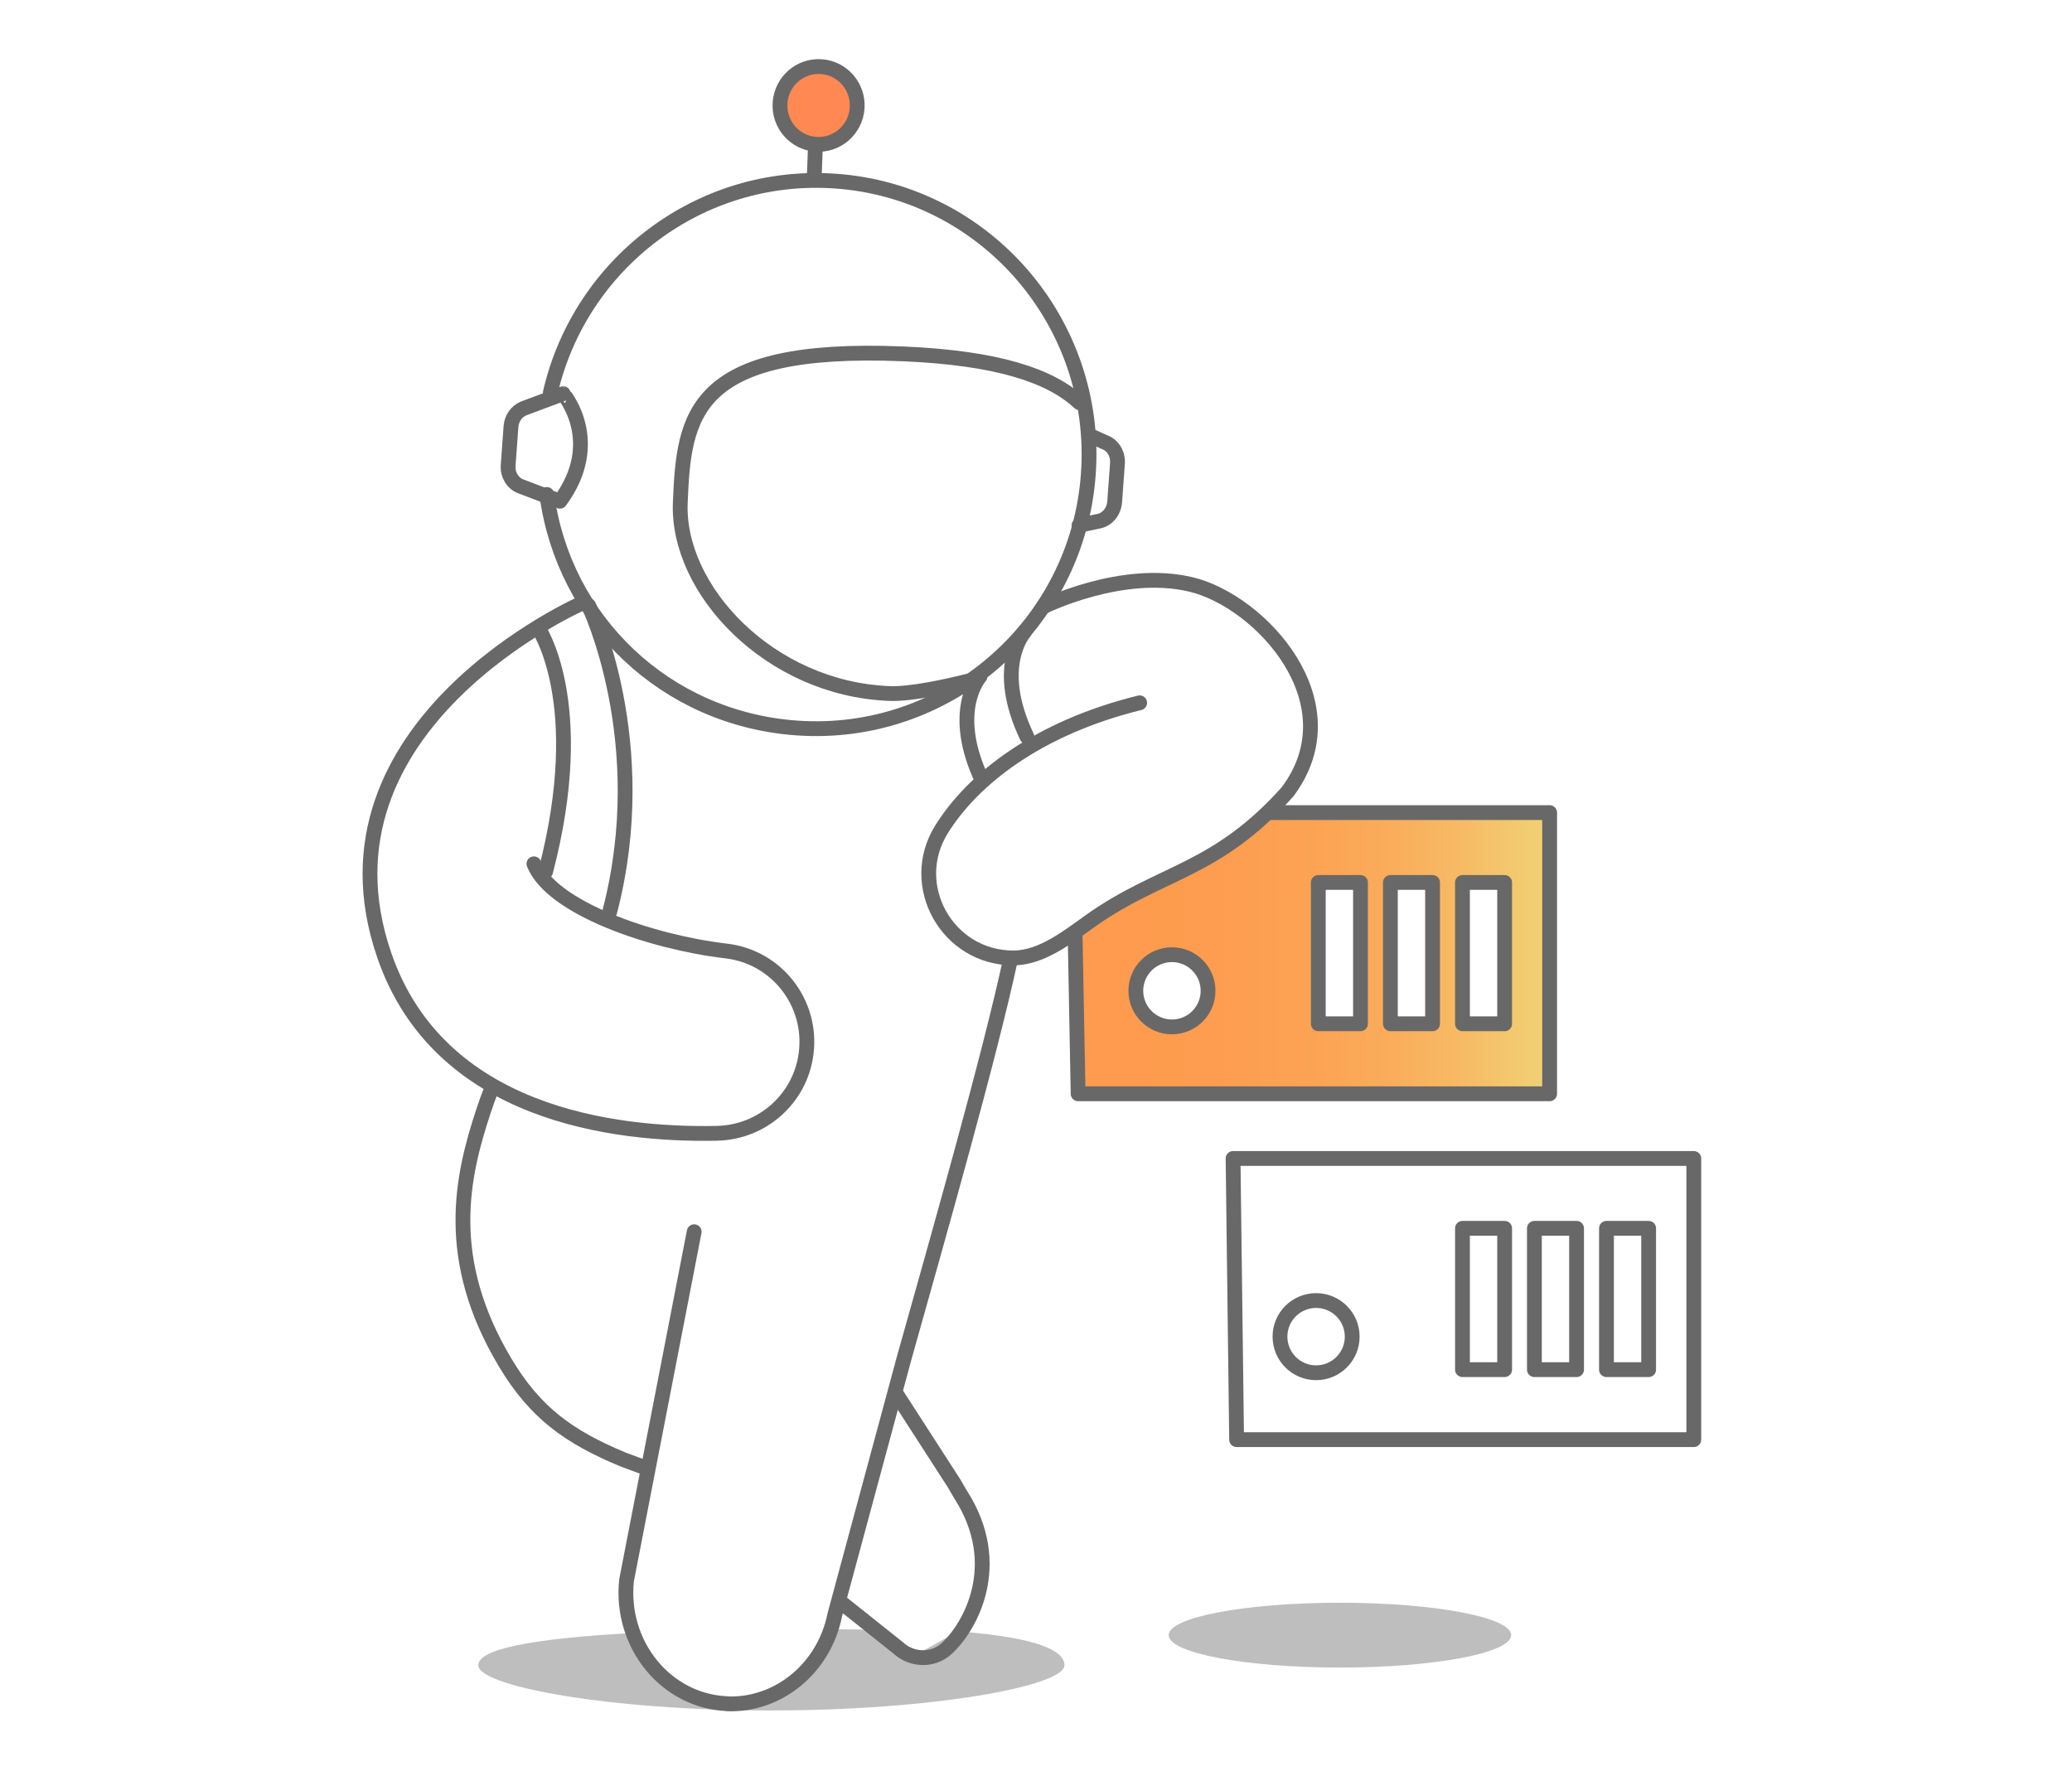 <svg width="140" height="120" viewBox="0 0 140 120" fill="none" xmlns="http://www.w3.org/2000/svg">
<path opacity="0.7" d="M85.845 54.91L72.645 63.3L72.835 73.91H104.705V54.91H85.845ZM80.905 68.67C79.955 69.62 78.405 69.62 77.455 68.67C76.505 67.72 76.505 66.17 77.455 65.22C78.405 64.27 79.955 64.27 80.905 65.22C81.865 66.17 81.865 67.72 80.905 68.67ZM91.925 69.18H89.075V59.63H91.925V69.18ZM96.795 69.18H93.945V59.63H96.795V69.18ZM101.665 69.18H98.815V59.63H101.665V69.18Z" fill="url(#paint0_linear_919_207)"/>
<path opacity="0.3" d="M90.535 112.68C96.925 112.68 102.105 111.7 102.105 110.49C102.105 109.281 96.925 108.3 90.535 108.3C84.145 108.3 78.965 109.281 78.965 110.49C78.965 111.7 84.145 112.68 90.535 112.68Z" fill="#262626"/>
<path opacity="0.3" d="M71.925 112.52C71.925 113.94 62.995 115.58 52.055 115.58C41.115 115.58 32.315 113.94 32.315 112.52C32.315 111.45 35.815 110.71 43.045 110.33C43.995 110.28 42.285 112.82 47.925 114.81C49.285 115.29 51.955 113.9 53.525 113.9C54.145 113.9 55.675 110.08 56.285 110.09C58.095 110.11 58.005 110.1 59.525 110.17C60.005 110.19 61.385 111.71 61.835 111.74C62.215 111.76 64.535 110.22 64.885 110.25C70.195 110.66 71.925 111.57 71.925 112.52Z" fill="#262626"/>
<path d="M55.095 9.9L55.015 11.99" stroke="#686868" stroke-miterlimit="10" stroke-linecap="round" stroke-linejoin="round"/>
<path d="M57.913 7.312C58.017 5.864 56.936 4.605 55.499 4.502C54.061 4.398 52.811 5.489 52.707 6.938C52.602 8.386 53.683 9.645 55.121 9.748C56.559 9.852 57.809 8.761 57.913 7.312Z" fill="#FF8853"/>
<path d="M57.913 7.312C58.017 5.864 56.936 4.605 55.499 4.502C54.061 4.398 52.811 5.489 52.707 6.938C52.602 8.386 53.683 9.645 55.121 9.748C56.559 9.852 57.809 8.761 57.913 7.312Z" stroke="#686868" stroke-miterlimit="10" stroke-linecap="round" stroke-linejoin="round"/>
<path d="M37.185 26.52C39.205 17.79 47.295 11.58 56.475 12.24C66.625 12.97 74.265 21.84 73.535 32.04C72.805 42.24 63.975 49.92 53.815 49.19C44.955 48.55 38.085 41.92 36.945 33.41" stroke="#686868" stroke-miterlimit="10" stroke-linecap="round" stroke-linejoin="round"/>
<path d="M73.705 29.46L74.815 29.96C75.275 30.21 75.545 30.75 75.505 31.31L75.315 33.92C75.265 34.55 74.845 35.08 74.275 35.21L72.905 35.5" stroke="#686868" stroke-miterlimit="10" stroke-linecap="round" stroke-linejoin="round"/>
<path d="M46.905 83.23L42.335 106.78C41.875 111.12 44.995 114.95 49.125 115.12L49.115 115.13C52.595 115.27 55.685 112.72 56.405 109.12L61.085 91.79C63.445 83.38 66.865 71.4 68.295 64.74" stroke="#686868" stroke-miterlimit="10" stroke-linecap="round" stroke-linejoin="round"/>
<path d="M33.155 73.72C32.995 74.13 32.835 74.57 32.675 75.06C31.205 79.49 29.935 85.07 34.145 92.09C36.155 95.45 38.415 97.09 42.095 98.62L43.335 99.08" stroke="#686868" stroke-miterlimit="10" stroke-linecap="round" stroke-linejoin="round"/>
<path d="M56.735 108.2L60.675 111.34C61.585 112.19 63.005 112.25 63.935 111.42C65.545 109.97 67.935 105.74 64.925 101.02C64.775 100.78 64.615 100.49 64.475 100.25L60.605 94.25" stroke="#686868" stroke-miterlimit="10" stroke-linecap="round" stroke-linejoin="round"/>
<path d="M36.075 58.37C37.265 61.36 44.015 63.67 49.065 64.26C52.495 64.66 54.915 67.79 54.465 71.21C54.065 74.25 51.495 76.52 48.435 76.58C41.435 76.72 29.655 75.27 25.965 64.55C20.595 48.95 39.385 40.73 39.385 40.73" stroke="#686868" stroke-miterlimit="10" stroke-linecap="round" stroke-linejoin="round"/>
<path d="M39.775 40.92C39.775 40.92 44.195 50.14 41.195 61.62" stroke="#686868" stroke-miterlimit="10" stroke-linecap="round" stroke-linejoin="round"/>
<path d="M36.345 42.4C36.345 42.4 39.865 47.41 36.865 58.9" stroke="#686868" stroke-miterlimit="10" stroke-linecap="round" stroke-linejoin="round"/>
<path d="M69.215 42.71C69.215 42.71 67.115 45.02 69.385 49.78" stroke="#686868" stroke-miterlimit="10" stroke-linecap="round" stroke-linejoin="round"/>
<path d="M66.215 45.71C66.215 45.71 64.115 48.02 66.385 52.78" stroke="#686868" stroke-miterlimit="10" stroke-linecap="round" stroke-linejoin="round"/>
<path d="M85.845 54.91H104.705V73.91H72.845L72.645 63.3" stroke="#686868" stroke-miterlimit="10" stroke-linecap="round" stroke-linejoin="round"/>
<path d="M91.925 59.63H89.075V69.18H91.925V59.63Z" stroke="#686868" stroke-miterlimit="10" stroke-linecap="round" stroke-linejoin="round"/>
<path d="M96.795 59.63H93.945V69.18H96.795V59.63Z" stroke="#686868" stroke-miterlimit="10" stroke-linecap="round" stroke-linejoin="round"/>
<path d="M101.665 59.63H98.815V69.18H101.665V59.63Z" stroke="#686868" stroke-miterlimit="10" stroke-linecap="round" stroke-linejoin="round"/>
<path d="M65.5 46C64.11 46.35 61.575 46.93 60.055 46.86C51.995 46.53 45.725 39.85 45.965 33.97C46.205 28.09 46.725 23.33 60.985 23.91C67.415 24.18 70.985 25.39 72.935 27.21" stroke="#686868" stroke-miterlimit="10" stroke-linecap="round" stroke-linejoin="round"/>
<path d="M37.835 33.87L35.175 32.86C34.635 32.65 34.285 32.07 34.335 31.44L34.525 28.83C34.565 28.26 34.915 27.78 35.405 27.59L38.055 26.6C38.045 26.6 40.825 29.8 37.835 33.87Z" stroke="#686868" stroke-miterlimit="10" stroke-linecap="round" stroke-linejoin="round"/>
<path d="M77.005 47.49C70.095 49.19 65.705 52.67 63.605 56.06C61.265 59.84 64.015 64.73 68.465 64.73C70.395 64.73 72.175 63.29 73.755 62.17C78.465 58.85 82.2 58.89 87 53.5C91.5 47.49 85.19 40.64 80.5 39.5C75.81 38.36 70.5 41 70.5 41" stroke="#686868" stroke-miterlimit="10" stroke-linecap="round" stroke-linejoin="round"/>
<path d="M79.185 69.39C80.533 69.39 81.625 68.298 81.625 66.95C81.625 65.602 80.533 64.51 79.185 64.51C77.838 64.51 76.745 65.602 76.745 66.95C76.745 68.298 77.838 69.39 79.185 69.39Z" stroke="#686868" stroke-miterlimit="10" stroke-linecap="round" stroke-linejoin="round"/>
<path d="M114.445 97.28H83.555L83.315 78.28H114.445V97.28Z" stroke="#686868" stroke-miterlimit="10" stroke-linecap="round" stroke-linejoin="round"/>
<path d="M101.665 83H98.815V92.55H101.665V83Z" stroke="#686868" stroke-miterlimit="10" stroke-linecap="round" stroke-linejoin="round"/>
<path d="M106.525 83H103.675V92.55H106.525V83Z" stroke="#686868" stroke-miterlimit="10" stroke-linecap="round" stroke-linejoin="round"/>
<path d="M111.395 83H108.545V92.55H111.395V83Z" stroke="#686868" stroke-miterlimit="10" stroke-linecap="round" stroke-linejoin="round"/>
<path d="M88.925 92.76C90.273 92.76 91.365 91.668 91.365 90.32C91.365 88.972 90.273 87.88 88.925 87.88C87.578 87.88 86.485 88.972 86.485 90.32C86.485 91.668 87.578 92.76 88.925 92.76Z" stroke="#686868" stroke-miterlimit="10" stroke-linecap="round" stroke-linejoin="round"/>
<defs>
<linearGradient id="paint0_linear_919_207" x1="72.649" y1="64.408" x2="104.709" y2="64.408" gradientUnits="userSpaceOnUse">
<stop stop-color="#FF7002"/>
<stop offset="0.296" stop-color="#FE7304"/>
<stop offset="0.5" stop-color="#FC7C0A"/>
<stop offset="0.676" stop-color="#F88B15"/>
<stop offset="0.836" stop-color="#F3A125"/>
<stop offset="0.985" stop-color="#ECBD39"/>
<stop offset="1" stop-color="#EBC03B"/>
</linearGradient>
</defs>
</svg>
